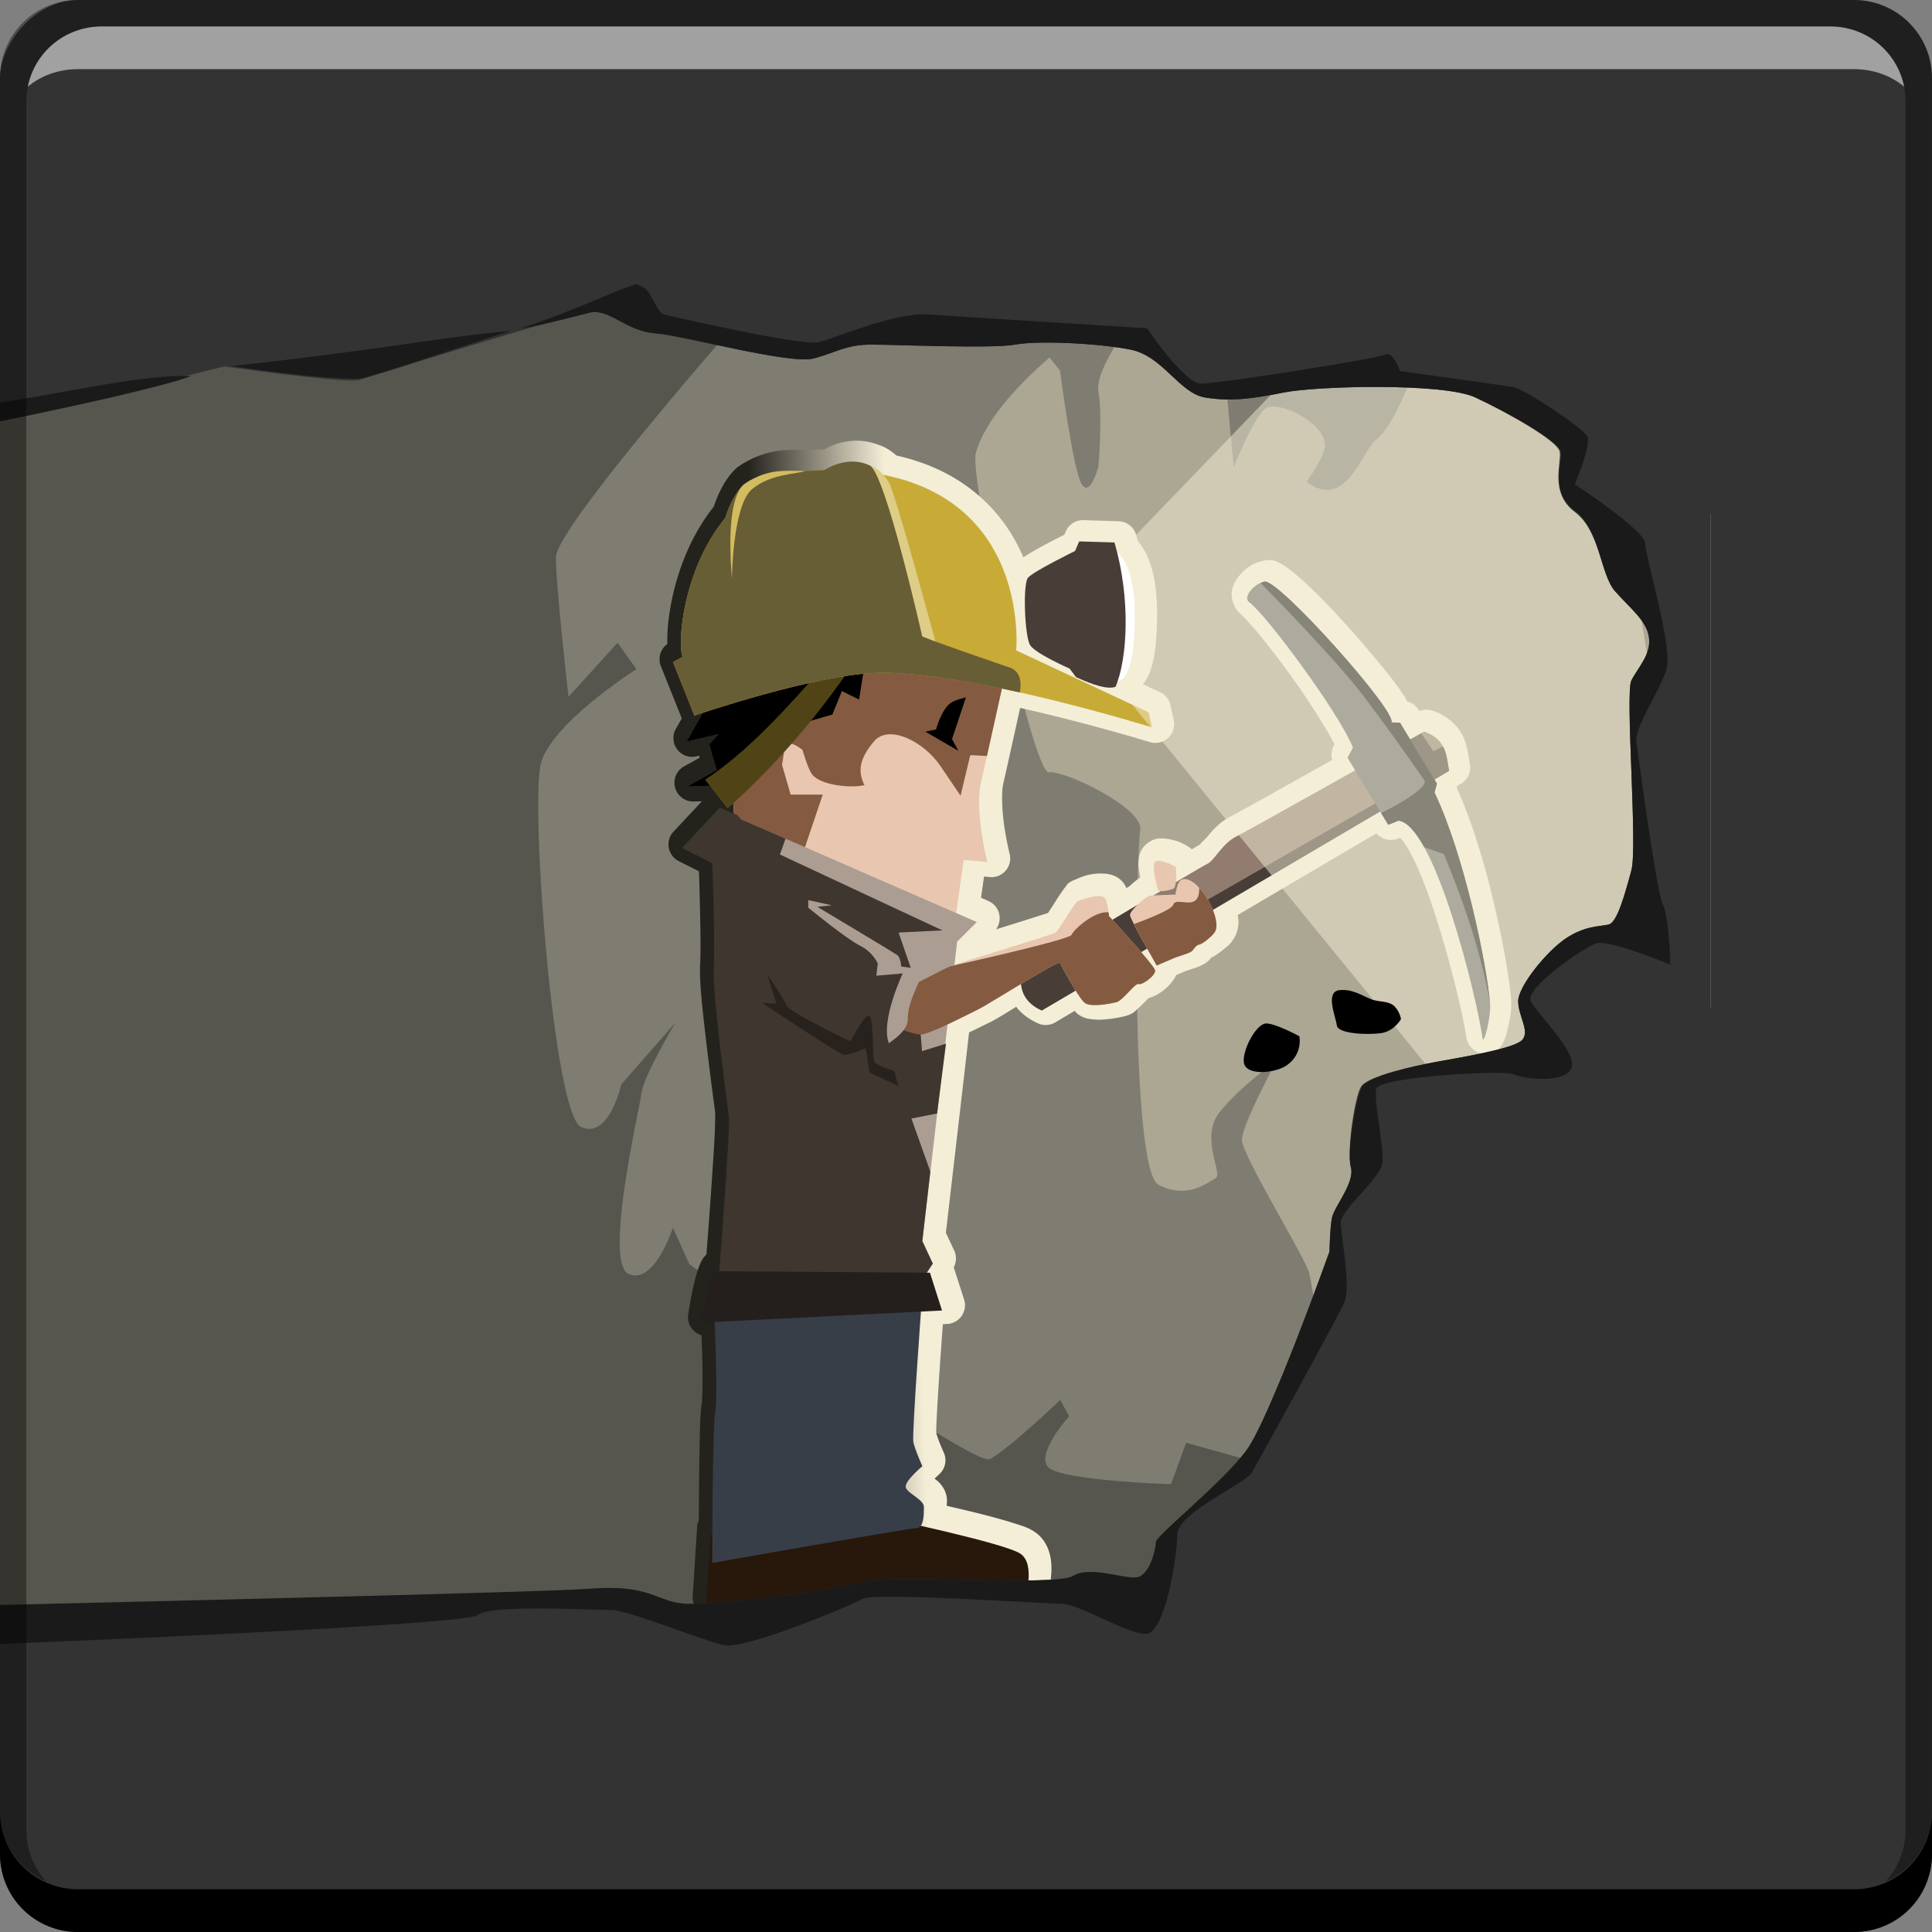 <?xml version="1.0" encoding="UTF-8" standalone="no"?>
<!-- Created with Inkscape (http://www.inkscape.org/) -->

<svg
   xmlns:dc="http://purl.org/dc/elements/1.1/"
   xmlns:cc="http://creativecommons.org/ns#"
   xmlns:rdf="http://www.w3.org/1999/02/22-rdf-syntax-ns#"
   xmlns:svg="http://www.w3.org/2000/svg"
   xmlns="http://www.w3.org/2000/svg"
   xmlns:xlink="http://www.w3.org/1999/xlink"
   xmlns:sodipodi="http://sodipodi.sourceforge.net/DTD/sodipodi-0.dtd"
   xmlns:inkscape="http://www.inkscape.org/namespaces/inkscape"
   width="48"
   height="48"
   id="svg1584"
   version="1.1"
   inkscape:version="0.48+devel r12137"
   sodipodi:docname="gnomine.svg">
  <rect width="100%" height="100%" fill="#808080" stroke="none"/>
  <defs
     id="defs1586">
    <linearGradient
       inkscape:collect="always"
       xlink:href="#linearGradient4139"
       id="linearGradient4145"
       x1="312.144"
       y1="260.833"
       x2="347.53"
       y2="262.286"
       gradientUnits="userSpaceOnUse" />
    <linearGradient
       inkscape:collect="always"
       id="linearGradient4139">
      <stop
         style="stop-color:#f4eed7;stop-opacity:1"
         offset="0"
         id="stop4141" />
      <stop
         style="stop-color:#24221c;stop-opacity:1"
         offset="1"
         id="stop4143" />
    </linearGradient>
  </defs>
  <sodipodi:namedview
     id="base"
     pagecolor="#ffffff"
     bordercolor="#666666"
     borderopacity="1.0"
     inkscape:pageopacity="0.0"
     inkscape:pageshadow="2"
     inkscape:zoom="5.6"
     inkscape:cx="9.8592135"
     inkscape:cy="30.459129"
     inkscape:document-units="px"
     inkscape:current-layer="layer1"
     showgrid="false"
     fit-margin-top="0"
     fit-margin-left="0"
     fit-margin-right="0"
     fit-margin-bottom="0"
     inkscape:window-width="1366"
     inkscape:window-height="714"
     inkscape:window-x="0"
     inkscape:window-y="30"
     inkscape:window-maximized="1" />
  <g
     inkscape:label="Capa 1"
     inkscape:groupmode="layer"
     id="layer1"
     transform="translate(-473.143,-456.934)">
    <rect
       style="fill:#333333;fill-opacity:1;stroke:none"
       id="rect2991-1"
       width="48"
       height="48"
       x="473.143"
       y="-504.934"
       ry="1.945"
       transform="scale(1,-1)" />
    <g
       id="g854">
      <path
         inkscape:connector-curvature="0"
         id="rect3076"
         d="m 487.147,463.542 7.612,35.048 7.612,-0.385 9.804,-13.682 3.469,-2.553 0,-12.261 c -2.361,-2.288 -4.569,-4.468 -6.166,-6.022 L 487.147,463.542 Z"
         style="fill:#aca793;fill-opacity:1;stroke:none;display:inline" />
      <path
         sodipodi:nodetypes="ccccscsccsssssscsscccccccscsscc"
         inkscape:connector-curvature="0"
         id="path4116"
         d="m 480.36,463.702 20.381,0.946 c 0,0 -0.05,0.035 -0.136,0.093 l 0.783,0.015 c 0,0 -1.061,1.328 -0.954,1.912 0.106,0.584 0,1.858 0,1.858 0,0 -0.212,0.796 -0.425,0.424 -0.212,-0.372 -0.533,-2.815 -0.533,-2.815 l -0.259,-0.319 c -0.784,0.683 -1.619,1.573 -1.834,2.394 -0.15,0.574 1.414,7.963 1.819,7.91 0.404,-0.052 2.371,0.905 2.27,1.436 -0.101,0.531 -0.253,8.441 0.455,8.813 0.707,0.372 1.213,-0.053 1.415,-0.16 0.202,-0.106 -0.403,-1.007 0.102,-1.644 0.505,-0.637 1.415,-1.277 1.415,-1.277 0,0 -0.861,1.594 -0.861,1.966 0,0.372 1.567,2.922 1.668,3.294 0.069,0.253 0.359,2.108 0.575,3.517 l -3.201,4.288 -0.488,1.861 L 484.942,497.539 z m 23.133,1.608 5.034,0.075 c 0,0 -0.601,2.027 -1.201,2.478 -0.336,0.252 -0.739,1.792 -1.725,1.036 0.209,-0.282 0.393,-0.586 0.449,-0.81 0.15,-0.601 -1.202,-1.279 -1.502,-0.979 C 504.246,467.411 503.794,468.538 503.794,468.538 Z"
         style="fill:#7f7d72;fill-opacity:1;stroke:none;display:inline" />
      <path
         id="path4121"
         transform="translate(473.143,456.934)"
         d="M 17.781 6.531 C 14.496 6.56 5.362 9.358 0 10.375 L 0 41.438 L 29.906 41.062 L 31.812 36.5 L 29.469 35.844 L 29.094 36.875 C 29.094 36.875 26.434 36.788 26.062 36.469 C 25.691 36.15 26.562 35.188 26.562 35.188 L 26.344 34.781 C 26.344 34.781 25.019 36.038 24.594 36.25 C 24.169 36.462 17.125 31.406 17.125 31.406 L 16.719 30.5 C 16.719 30.5 16.262 31.922 15.625 31.656 C 14.988 31.391 15.884 27.581 15.938 27.156 C 15.99 26.731 16.781 25.406 16.781 25.406 L 15.438 26.938 C 15.438 26.938 15.128 28.319 14.438 28 C 13.747 27.681 13.172 19.978 13.438 18.969 C 13.703 17.96 15.812 16.625 15.812 16.625 L 15.344 15.969 L 14.125 17.312 C 14.125 17.312 13.812 14.587 13.812 13.844 C 13.812 13.1 18.531 7.75 18.531 7.75 L 17.781 6.531 z "
         style="fill:#57564e;fill-opacity:1;stroke:none;display:inline" />
      <path
         transform="matrix(-0.096,0,0,0.096,525.5,453.588)"
         d="m 323.781,148.906 c -1.769,-0.016 -3.717,0.301 -5.688,1.062 -1.636,0.473 -3.234,1.47 -4.719,2.781 -18.517,4.128 -28.329,15.613 -32.844,26.375 -0.696,-0.522 -1.361,-0.897 -2.156,-1.375 -1.333,-0.801 -2.869,-1.626 -4.344,-2.406 -2.123,-1.123 -3.13,-1.619 -4.094,-2.094 l -0.375,-0.875 a 4.854,4.854 0 0 0 -4.594,-2.906 L 255.875,169.75 a 4.854,4.854 0 0 0 -4.5,3.469 c -0.145,0.496 -0.306,1.112 -0.469,1.688 -2.833,3.285 -4.969,8.867 -4.969,18.719 0,7 0.571,11.505 1.75,14.875 0.447,1.278 1.138,2.426 1.906,3.438 L 245.156,214 a 4.854,4.854 0 0 0 -2.688,3.375 l -0.844,3.875 a 4.854,4.854 0 0 0 6.188,5.656 c 0,0 15.805,-4.868 33.562,-8.844 1.646,7.458 3.501,15.839 4.375,19.625 0.52,2.253 0.302,7.14 -0.281,11.094 -0.584,3.953 -1.375,7.031 -1.375,7.031 a 4.854,4.854 0 0 0 5.156,6.031 l 1.469,-0.156 0.781,5.5 -1.906,0.844 A 4.854,4.854 0 0 0 287.625,275.375 c -1.28,-0.397 -1.894,-0.598 -3.188,-1 -2.923,-0.909 -5.727,-1.79 -7.844,-2.469 -1.008,-0.323 -1.83,-0.575 -2.438,-0.781 -0.029,-0.043 -0.032,-0.048 -0.062,-0.094 -0.441,-0.652 -1.043,-1.592 -1.656,-2.562 -0.614,-0.97 -1.257,-1.959 -1.875,-2.844 -0.309,-0.442 -0.589,-0.869 -0.969,-1.312 -0.38,-0.444 -0.374,-0.981 -2.375,-1.781 -1.372,-0.549 -3.771,-1.888 -7.906,-1.562 -1.394,0.11 -3.941,0.695 -5.25,3.312 -0.076,0.151 -0.09,0.26 -0.156,0.406 -0.265,-0.156 -0.541,-0.308 -0.812,-0.469 -0.624,-0.584 -1.25,-1.153 -1.938,-1.656 -0.3,-0.219 -0.588,-0.429 -0.875,-0.656 0.072,-0.359 0.156,-0.642 0.219,-1.031 0.169,-1.048 0.356,-2.117 0.188,-3.594 -0.085,-0.738 -0.221,-1.632 -0.906,-2.75 -0.686,-1.118 -2.295,-2.377 -3.906,-2.625 -0.896,-0.138 -1.537,-0.064 -1.906,-0.031 -3.864,0.338 -6.188,2.156 -6.188,2.156 a 4.854,4.854 0 0 0 -0.844,0.625 c -0.65,-0.378 -1.197,-0.726 -1.625,-0.969 -0.46,-0.26 -0.506,-0.326 -1.25,-0.656 1.596,0.709 0.013,-0.259 -1.281,-1.812 -1.294,-1.554 -3.063,-3.657 -5.938,-5.094 -0.565,-0.283 -5.21,-2.829 -10.938,-6.031 -4.484,-2.507 -9.982,-5.602 -15.312,-8.594 a 4.854,4.854 0 0 0 -0.375,-3.656 L 200.031,227.5 c 1.965,-3.955 6.592,-11.292 11.594,-18.188 2.804,-3.866 5.638,-7.537 7.969,-10.375 2.331,-2.838 4.688,-5.114 4.438,-4.938 1.819,-1.282 2.796,-4.054 2.562,-5.875 -0.233,-1.821 -0.957,-3.014 -1.75,-4.031 -1.586,-2.035 -3.585,-3.57 -6.594,-4.156 -2.187,-0.426 -3.219,0.214 -4.094,0.656 -0.89,0.45 -1.554,0.921 -2.25,1.438 -6.179,4.59 -16.282,15.673 -23.688,24.719 -0.275,0.336 -0.702,0.801 -1.188,1.406 -2.066,2.577 -3.793,4.9 -5.062,6.875 -0.3,0.466 -0.499,0.902 -0.75,1.344 a 4.854,4.854 0 0 0 -2.969,2.188 l -0.219,0.344 a 4.854,4.854 0 0 0 -3.438,-0.125 c -3.497,1.198 -6.195,3.562 -7.562,6.125 -0.109,0.204 -0.187,0.341 -0.219,0.406 -0.114,0.233 -0.164,0.406 -0.219,0.531 a 4.854,4.854 0 0 0 -0.031,0 c 0.214,-0.495 0.167,-0.411 -0.094,0.219 -0.178,0.431 -0.307,0.817 -0.406,1.125 a 4.854,4.854 0 0 0 0,0.031 c -0.193,0.603 -0.18,0.64 -0.031,0.156 -0.16,0.516 -0.254,0.914 -0.312,1.156 -0.381,1.608 -0.551,3.014 -0.75,4.125 a 4.854,4.854 0 0 0 2.312,5.031 l 0.969,0.562 0.125,0.5 c -1.757,3.923 -3.4,8.213 -4.875,12.781 -0.015,0.045 -0.018,0.05 -0.031,0.094 -0.825,2.559 -1.635,5.189 -2.375,7.844 -0.009,0.032 -0.022,0.062 -0.031,0.094 a 4.854,4.854 0 0 0 0,0.031 c -0.748,2.688 -1.425,5.371 -2.062,8 a 4.854,4.854 0 0 0 0,0.094 l -0.031,0.125 c -0.62,2.564 -1.207,5.102 -1.719,7.531 a 4.854,4.854 0 0 0 0,0.062 c -0.012,0.059 -0.019,0.098 -0.031,0.156 -1.024,4.885 -1.836,9.401 -2.344,13.062 -0.255,1.837 -0.453,3.451 -0.562,4.906 -0.212,2.822 0.343,5.355 0.906,7.688 0.282,1.166 0.494,2.057 1.062,3.25 0.142,0.298 0.289,0.639 0.688,1.156 0.398,0.517 1.046,1.688 3.5,1.938 1.227,0.125 2.668,-0.352 3.5,-1 0.832,-0.648 1.21,-1.294 1.438,-1.75 0.454,-0.912 0.474,-1.344 0.531,-1.75 1.078,-7.609 8.106,-36.067 14.5,-47.594 0.65,-1.171 1.252,-2.13 1.812,-2.875 0.039,-0.052 0.053,-0.082 0.062,-0.094 0.336,-0.439 0.544,-0.624 0.75,-0.844 l 0.562,0.219 a 4.854,4.854 0 0 0 5.688,-1.562 4.854,4.854 0 0 0 0.281,-0.406 l -0.281,0.406 -0.125,0.219 35.875,21.125 c -0.089,0.616 -0.2,1.211 -0.188,1.875 a 4.854,4.854 0 0 0 0,0.031 c -0.006,-0.232 -0.01,-0.198 0,0.125 a 4.854,4.854 0 0 0 0,0.031 c 0.037,0.969 0.242,1.854 0.5,2.562 0.03,0.089 0.147,0.506 0.5,1.125 1.121,1.965 1.961,2.41 3.062,3.312 0.551,0.451 1.107,0.882 1.75,1.281 0.365,0.227 0.734,0.468 1.25,0.688 0.313,0.473 0.855,1.162 2.344,1.906 1.201,0.601 1.925,0.784 2.844,1.094 0.753,0.254 1.188,0.399 1.406,0.469 l 2.5,1.062 c 0.324,0.814 0.789,1.403 1.156,1.875 0.707,0.908 1.434,1.55 2.188,2.125 0.753,0.575 1.496,1.054 2.406,1.469 0.37,0.169 0.822,0.335 1.344,0.469 0.234,0.232 0.391,0.379 0.719,0.719 0.563,0.584 1.222,1.238 1.969,1.906 0.747,0.668 1.266,1.512 3.469,2.062 1.035,0.259 2.811,0.626 4.844,0.812 1.016,0.093 2.078,0.137 3.25,0.031 1.172,-0.106 2.522,-0.22 4.188,-1.469 0.417,-0.313 0.439,-0.497 0.688,-0.75 l 5.062,3 a 4.854,4.854 0 0 0 4.469,0.219 c 2.031,-0.923 3.888,-2.19 5.312,-3.875 0.109,-0.129 0.179,-0.274 0.281,-0.406 2.295,1.402 5.077,3.148 6.406,3.812 0.947,0.473 3.509,1.722 5.812,2.844 l 1.156,10.062 1.188,10.281 3.656,31.5 -2.156,4.594 a 4.854,4.854 0 0 0 0.125,4.344 l -2.688,8.344 a 4.854,4.854 0 0 0 4.375,6.312 l 1.125,0.062 c 0.302,4.158 0.665,9.05 1.031,14.656 0.236,3.622 0.436,7.052 0.562,9.656 0.063,1.302 0.109,2.389 0.125,3.156 0.007,0.328 -0.04,0.668 -0.062,0.906 -0.112,0.372 -0.495,1.544 -0.938,2.625 -0.496,1.211 -0.938,2.188 -0.938,2.188 a 4.854,4.854 0 0 0 1.281,5.75 c 0,0 0.641,0.614 1.094,1.031 -0.418,0.334 -0.804,0.575 -1.281,1.094 -0.829,0.9 -1.938,2.416 -1.938,4.688 0,0.299 0.054,0.848 0.062,1.25 -3.751,0.876 -7.607,1.764 -11.188,2.719 -2.52,0.672 -4.85,1.331 -6.781,1.969 -1.931,0.637 -3.225,0.967 -4.969,2.188 -2.169,1.519 -3.273,3.777 -3.75,5.719 -0.477,1.942 -0.469,3.74 -0.344,5.312 0.251,3.144 1.094,5.688 1.094,5.688 a 4.854,4.854 0 0 0 4.531,3.375 l 82.219,1.562 a 4.854,4.854 0 0 0 4.938,-5.156 L 364.969,430 a 4.854,4.854 0 0 0 -0.438,-1.688 c -0.026,-4.956 -0.055,-10.933 -0.156,-16.5 -0.113,-6.22 -0.128,-10.891 -0.625,-13.875 -0.079,-0.473 -0.226,-4.82 -0.156,-9.219 0.045,-2.826 0.154,-5.539 0.25,-8.312 a 4.854,4.854 0 0 0 3.438,-5.375 c 0,0 -0.499,-3.435 -1.281,-6.969 -0.391,-1.767 -0.835,-3.521 -1.438,-5.156 -0.301,-0.818 -0.613,-1.617 -1.219,-2.531 -0.157,-0.237 -0.525,-0.562 -0.781,-0.875 -0.357,-4.642 -0.899,-11.718 -1.406,-19.188 -0.288,-4.246 -0.556,-8.33 -0.719,-11.5 -0.163,-3.17 -0.116,-6.178 -0.188,-5.531 0.155,-1.397 1.267,-9.54 2.25,-17.875 0.983,-8.335 1.962,-16.462 1.688,-21.125 -0.29,-4.929 0.173,-19.751 0.312,-23.938 l 5.219,-2.625 a 4.854,4.854 0 0 0 1.344,-7.656 l -7.344,-7.844 2.156,0.062 a 4.854,4.854 0 0 0 2.469,-9.094 l -4.062,-2.25 0.156,-0.5 0.688,0.156 a 4.854,4.854 0 0 0 5.344,-7.125 l -1.531,-2.688 5.406,-13.5 a 4.854,4.854 0 0 0 -1.656,-5.75 c 10e-5,-0.851 0.014,-1.677 -0.031,-2.719 -0.122,-2.803 -0.568,-6.187 -1.406,-9.906 -1.626,-7.209 -4.809,-15.672 -10.594,-22.938 -1.097,-3.246 -2.545,-6.312 -4.781,-8.875 -0.774,-0.886 -0.969,-0.967 -0.5,-0.5 0.732,0.729 0.83,1.126 0.812,1.094 -0.017,-0.032 -0.173,-0.491 -0.969,-1.25 -0.156,-0.156 -0.351,-0.379 -0.656,-0.625 l -0.062,-0.031 c -0.176,-0.137 -0.176,-0.153 -0.188,-0.156 -0.059,-0.039 -0.056,-0.049 -0.125,-0.094 A 4.854,4.854 0 0 0 354.125,155.5 l -0.031,-0.031 c -0.07,-0.051 -0.09,-0.048 -0.156,-0.094 -0.576,-0.398 -1.07,-0.696 -1.344,-0.844 -0.009,-0.005 -0.022,0.005 -0.031,0 0.392,0.213 -0.202,-0.101 -0.062,-0.031 -6.851,-4.024 -13.154,-3.128 -16.625,-3.188 -0.164,-0.003 -0.154,-0.001 -0.125,0 -0.543,-0.012 -1.08,-0.027 -1.594,-0.031 -0.529,-0.051 -1.054,-0.097 -1.438,-0.125 a 4.854,4.854 0 0 0 -0.094,0 c -0.409,-0.022 -0.273,-0.007 -0.219,0 l -0.094,0 c -0.097,-0.006 -0.186,-0.026 -0.281,-0.031 C 330.209,150.117 327.531,148.939 323.781,148.906 z m 30.531,6.719 c 0.119,0.079 0.167,0.133 0.25,0.188 C 355.021,156.118 354.972,156.069 354.312,155.625 z m -70.156,136.438 c -0.117,0.404 -0.262,0.853 -0.281,0.906 0.004,-0.01 -0.004,-0.021 0,-0.031 C 283.937,292.771 284.045,292.44 284.156,292.062 z m -32.188,0.75 c -0.691,0.346 -1.252,0.459 -1.781,0.5 C 250.708,293.259 251.242,293.176 251.969,292.812 z m 53.062,126.281 c 0.067,0.086 0.222,0.269 0.25,0.312 C 305.334,419.488 305.151,419.436 305.031,419.094 Z"
         id="path4083"
         style="fill:url(#linearGradient4145);fill-opacity:1;stroke:none;display:inline"
         inkscape:original="M 323.75 153.75 C 322.42623 153.7383 320.99791 153.95835 319.5625 154.5625 C 318.32752 154.89027 316.97176 155.66306 315.65625 157.15625 C 277.77174 164.65186 281.375 202.4375 281.375 202.4375 L 247.21875 218.40625 L 246.375 222.28125 C 246.375 222.28125 262.39114 217.31399 280.4375 213.28125 C 281.97117 212.93853 283.50823 212.60691 285.0625 212.28125 C 286.98777 221.00402 289.40109 231.96724 290.46875 236.59375 C 292.1223 243.75916 288.8125 257 288.8125 257 L 294.875 256.4375 L 296.84375 270.15625 L 291.53125 272.46875 L 296.59375 277.53125 L 297.28125 283.5 C 292.97182 282.04614 272.16144 275.76561 271.25 275.21875 C 270.27563 274.63413 266.38062 267.421 265.40625 267.03125 C 264.67547 266.73895 261.54184 265.66635 259.6875 265.8125 C 259.06939 265.8612 258.60112 266.04775 258.40625 266.4375 C 257.62676 267.99649 257.4375 270.90625 257.4375 270.90625 C 257.4375 270.90625 256.8373 271.54189 256.53125 271.875 C 254.25932 270.52038 252.38928 269.4348 250.1875 268.125 C 248.95999 266.91576 247.46096 265.76303 246.78125 265.6875 C 246.62957 265.6707 246.28538 265.67295 246.03125 265.65625 C 245.39832 265.28055 244.7001 264.85945 244.09375 264.5 C 244.51833 264.4609 244.83194 264.33268 244.875 264.03125 C 245.01279 263.06667 246.91635 256.99434 245.125 256.71875 C 244.90108 256.68435 244.66435 256.69615 244.40625 256.71875 C 242.59956 256.877 240.1875 258.25 240.1875 258.25 C 240.1875 258.25 240.02559 260.51607 240.21875 262.1875 C 235.70466 259.5209 232.52846 257.66195 232.09375 257.46875 C 230.33989 256.68926 228.19522 252.22261 224.6875 250.46875 C 222.5394 249.3947 207.37867 240.8702 193.96875 233.34375 L 195.9375 230.125 L 194.53125 227.5 C 198.15979 218.432 217.09661 192.9592 221.25 190.03125 C 223.06601 188.75104 220.09746 185.23044 217.3125 184.6875 C 217.0883 184.6438 216.76462 184.7245 216.34375 184.9375 C 215.92294 185.15043 215.40105 185.50034 214.8125 185.9375 C 209.78103 189.67491 199.18985 200.9924 191.96875 209.8125 C 191.59127 210.27371 191.16998 210.74156 190.8125 211.1875 C 186.80649 216.18299 184.15585 220.12764 184.625 221 L 182.40625 221.0625 L 179.78125 225.40625 C 179.03517 224.99058 176.99743 223.86381 176.90625 223.8125 C 176.88215 223.7989 176.15625 223.375 176.15625 223.375 C 173.57325 224.25972 172.1558 225.6069 171.3125 227.1875 C 171.2678 227.2712 171.2289 227.35253 171.1875 227.4375 C 171.132 227.55089 171.08154 227.66577 171.03125 227.78125 C 171.01255 227.82455 170.98675 227.86275 170.96875 227.90625 C 170.86137 228.16375 170.77331 228.42138 170.6875 228.6875 C 170.6744 228.7284 170.66885 228.7714 170.65625 228.8125 C 170.57055 229.08876 170.50583 229.37306 170.4375 229.65625 C 170.14019 230.91215 169.98048 232.21321 169.75 233.5 L 173.53125 235.71875 L 172.875 236.78125 L 173.5 239.0625 C 171.56125 243.14509 169.74129 247.95601 168.09375 253.0625 C 168.09075 253.0715 168.09675 253.08435 168.09375 253.09375 C 167.27331 255.63813 166.48011 258.25102 165.75 260.875 C 165.747 260.885 165.753 260.89665 165.75 260.90625 C 165.02025 263.5303 164.34614 266.16255 163.71875 268.75 C 163.71675 268.76 163.72075 268.77155 163.71875 268.78125 C 163.09187 271.36794 162.51253 273.90981 162 276.34375 C 161.998 276.35375 162.002 276.3653 162 276.375 C 160.97417 281.24961 160.18192 285.71927 159.6875 289.28125 C 159.4396 291.06616 159.25242 292.62641 159.15625 293.90625 C 158.92623 296.96733 160.82304 304.50616 161.125 302.375 C 162.34406 293.77106 168.98902 266.10239 176.1875 253.125 C 176.91689 251.81006 177.63907 250.66586 178.375 249.6875 C 178.408 249.6435 178.43585 249.6057 178.46875 249.5625 C 179.02541 248.83446 179.57004 248.18558 180.125 247.6875 C 180.1655 247.6511 180.2095 247.62875 180.25 247.59375 C 180.35459 247.50295 180.45808 247.42566 180.5625 247.34375 C 180.75374 247.19421 180.9657 247.05621 181.15625 246.9375 C 181.55811 246.6863 181.94626 246.48034 182.34375 246.375 C 182.4889 246.3365 182.63683 246.3305 182.78125 246.3125 L 185.4375 247.375 L 187.53125 243.9375 L 230.65625 269.3125 C 230.60935 269.42813 230.57515 269.54115 230.53125 269.65625 C 230.52725 269.66625 230.53525 269.6778 230.53125 269.6875 C 230.27036 270.37484 230.04291 271.04852 229.90625 271.6875 C 229.77508 272.30322 229.70859 272.91264 229.71875 273.4375 C 229.71952 273.4688 229.71775 273.50035 229.71875 273.53125 C 229.73445 273.93923 229.81928 274.30008 229.9375 274.625 C 229.986 274.76066 230.0261 274.88141 230.09375 275 C 230.64423 275.96498 233.25418 278.17471 234.21875 278.3125 C 235.18332 278.4503 235.61072 279.83661 236.4375 280.25 C 237.26428 280.66339 240.3125 281.625 240.3125 281.625 L 245.125 283.6875 C 245.125 283.6875 246.30526 281.66184 247.625 279.3125 L 249.125 280.1875 C 247.16082 282.4821 245.60122 284.44771 245.53125 284.9375 C 245.33638 286.30161 249.03301 288.8585 249.8125 288.46875 C 250.592 288.079 253.90976 292.73525 255.46875 293.125 C 257.02774 293.51475 262.09726 294.51299 263.65625 293.34375 C 264.19461 292.93998 265.08359 291.64095 266.03125 290.125 L 274.78125 295.28125 C 276.30079 294.59081 277.49197 293.73156 278.375 292.6875 C 278.67472 292.33292 278.93222 291.95906 279.15625 291.5625 C 279.26255 291.37633 279.3793 291.19553 279.46875 291 C 279.47275 290.992 279.46475 290.97725 279.46875 290.96875 C 279.82258 290.1874 280.01198 289.33874 280.09375 288.40625 C 284.76774 291.21915 289.61915 294.21583 290.9375 294.875 C 292.33654 295.57452 295.79773 297.33729 299.09375 298.875 L 300.5625 311.5625 L 301.75 321.84375 L 305.5625 354.71875 L 302.84375 360.5625 L 304.375 362.90625 C 304.3555 362.90639 303.625 362.90625 303.625 362.90625 L 300.5 372.65625 L 305.90625 372.9375 C 306.44805 380.32449 308.24383 404.87456 307.90625 406.5625 C 307.5165 408.51123 305.5625 412.78125 305.5625 412.78125 C 305.5625 412.78125 310.2335 416.69101 309.84375 418.25 C 309.454 419.80899 305.15625 421.36376 305.15625 423.3125 C 305.15625 424.77405 305.17785 427.10961 306 428.1875 C 296.37296 430.36836 282.70127 433.66849 280.21875 435.40625 C 276.32129 438.13448 279.0625 446.6875 279.0625 446.6875 L 361.28125 448.25 L 360.125 430.3125 L 359.71875 430.28125 C 359.67185 419.96445 359.52122 402.06484 358.96875 398.75 C 358.41778 395.44418 358.82984 382.8424 359.125 375.59375 L 362.46875 375.75 C 362.46875 375.75 360.51124 362.5 358.5625 362.5 C 358.5392 362.5 357.94392 362.49989 357.90625 362.5 C 357.26095 354.18213 355.10253 325.76472 355.4375 322.75 C 355.82725 319.24228 359.73349 291.1882 359.34375 284.5625 C 358.954 277.93681 359.75 257.28125 359.75 257.28125 L 367.53125 253.375 L 357.78125 242.96875 L 354.125 244.53125 L 354.3125 241.875 C 354.80153 242.32416 355.2826 242.76959 355.78125 243.21875 L 360.40625 237.28125 L 366 237.4375 L 358.53125 233.3125 L 360.46875 226.6875 L 358 223.9375 L 366.25 225.875 L 362.09375 218.53125 C 362.77725 218.75933 364.34375 219.25 364.34375 219.25 L 369.84375 205.46875 L 367.375 204.09375 C 368.79916 200.88938 367.3428 181.53917 356.40625 168.34375 C 355.42608 165.17742 354.06995 162.40266 352.21875 160.28125 C 352.14045 160.19155 352.02382 160.11712 351.9375 160.03125 C 351.9123 160.00615 351.9009 159.9622 351.875 159.9375 C 351.74907 159.81084 351.6334 159.69881 351.5 159.59375 C 351.4319 159.53875 351.35274 159.49078 351.28125 159.4375 C 351.26905 159.4295 351.2621 159.41445 351.25 159.40625 C 350.94667 159.18303 350.60781 159.00673 350.25 158.8125 C 350.2052 158.7882 350.1706 158.74255 350.125 158.71875 C 344.54351 155.40627 339.96495 156.22842 335.78125 156.15625 C 335.72205 156.15525 335.68315 156.15725 335.625 156.15625 C 334.98481 156.14165 334.39918 156.1258 333.90625 156.125 C 333.40565 156.0679 332.88944 156.0377 332.375 156 C 332.2823 155.995 332.18694 156.004 332.09375 156 C 331.66071 155.9714 331.2242 155.9526 330.78125 155.9375 C 329.57555 155.18005 326.96186 153.77842 323.75 153.75 z M 265.125 174.3125 L 256.03125 174.59375 C 255.78387 175.43757 255.52567 176.27463 255.3125 177.125 C 253.3174 178.83248 250.78125 183.0859 250.78125 193.625 C 250.78125 207.01751 253.29237 210.05907 255.21875 210.4375 C 255.38488 210.92247 255.56748 211.38179 255.75 211.8125 C 257.5847 212.54999 261.16575 211.51205 265.9375 209.3125 L 267.59375 207.125 C 267.59375 207.125 276.43454 203.26724 277.8125 201.0625 C 279.19046 198.85776 279.72172 185.34106 278.34375 183.6875 C 276.96579 182.03395 266.21875 176.8125 266.21875 176.8125 L 265.125 174.3125 z "
         inkscape:radius="4.8536911"
         sodipodi:type="inkscape:offset" />
      <path
         inkscape:connector-curvature="0"
         id="path3024"
         d="m 495.082,494.637 c 0,0 3.042,0.638 3.417,0.901 0.375,0.263 0.113,1.089 0.113,1.089 l -7.924,0.15 L 490.801,495.051 Z"
         style="fill:#28170b;fill-opacity:1;stroke:none;display:inline" />
      <path
         inkscape:connector-curvature="0"
         id="path3022"
         d="m 496.059,489.042 c 0,0 -0.263,3.53 -0.225,3.718 0.038,0.188 0.225,0.601 0.225,0.601 0,0 -0.451,0.376 -0.413,0.526 0.038,0.15 0.451,0.3 0.451,0.488 0,0.188 0,0.526 -0.188,0.526 -0.188,0 -5.07,0.864 -5.07,0.864 0,0 0,-3.305 0.075,-3.755 C 490.989,491.558 490.877,489.267 490.877,489.267 Z"
         style="fill:#373e48;fill-opacity:1;stroke:none;display:inline" />
      <path
         inkscape:connector-curvature="0"
         id="path3016"
         d="m 498.256,473.04 c 0,0 -0.584,2.655 -0.744,3.346 -0.159,0.69 0.159,1.965 0.159,1.965 l -0.584,-0.052 -0.319,2.23 -5.205,-0.85 L 491.087,473.146 Z"
         style="fill:#e9c6af;fill-opacity:1;stroke:none;display:inline" />
      <path
         sodipodi:nodetypes="ccccsscscccccccc"
         inkscape:connector-curvature="0"
         id="path3067"
         d="m 498.257,473.039 c 0,0 -0.365,1.658 -0.593,2.677 l -0.415,-0.021 -0.241,1.009 -0.503,-0.743 c -0.405,-0.598 -1.276,-1.046 -1.647,-0.609 -0.398,0.469 -0.391,0.776 -0.238,1.088 -0.319,0.08 -1.084,0.012 -1.301,-0.266 -0.098,-0.126 -0.24,-0.612 -0.24,-0.612 -0.498,-0.365 -0.426,-0.027 -0.507,0.373 l 0.214,0.741 0.798,0 -0.584,1.728 -1.545,-0.217 L 491.088,473.147 Z"
         style="fill:#845b40;fill-opacity:1;stroke:none;display:inline" />
      <path
         sodipodi:nodetypes="cccccc"
         inkscape:connector-curvature="0"
         id="path3018"
         d="m 491.553,477.288 5.858,2.554 -0.488,0.488 -0.864,7.435 L 491.972,488.775 Z"
         style="fill:#ac9d93;fill-opacity:1;stroke:none;display:inline" />
      <path
         sodipodi:nodetypes="cccccccccccccccccssccc"
         inkscape:connector-curvature="0"
         id="path4027"
         d="m 491.027,476.998 0.443,0.19 0.081,0.1 1.108,0.482 -0.139,0.394 4.035,1.885 -1.087,0.054 0.449,1.302 0.134,1.644 0.595,-0.185 -0.221,1.734 -0.638,0.126 0.47,1.319 -0.199,1.722 0.262,0.563 -0.223,0.337 -5.11,0.19 c 0,0 0.302,-3.832 0.265,-4.17 -0.038,-0.338 -0.414,-3.041 -0.376,-3.679 0.038,-0.638 -0.039,-2.629 -0.039,-2.629 L 490.088,478.001 Z"
         style="fill:#3f3630;fill-opacity:1;stroke:none;display:inline" />
      <path
         inkscape:connector-curvature="0"
         id="path3020"
         d="m 496.247,488.554 0.3,0.939 -5.971,0.3 c 0,0 0.188,-1.277 0.376,-1.277 C 491.139,488.516 496.247,488.554 496.247,488.554 Z"
         style="fill:#241f1c;fill-opacity:1;stroke:none;display:inline" />
      <path
         sodipodi:nodetypes="csscccc"
         inkscape:connector-curvature="0"
         id="path3036"
         d="m 508.526,475.11 c 0,0 -4.337,2.441 -4.675,2.61 -0.338,0.169 -0.544,0.601 -0.713,0.676 -0.169,0.075 -4.619,2.741 -4.619,2.741 -0.061,0.428 0.117,0.724 0.507,0.901 l 10.12,-5.952 C 509.078,475.706 509.076,475.298 508.526,475.11 Z"
         style="fill:#917c6f;fill-opacity:1;stroke:none;display:inline" />
      <path
         sodipodi:nodetypes="ccccccccccc"
         inkscape:connector-curvature="0"
         id="path3942"
         d="m 508.455,475.153 0.298,0.446 0.241,-0.12 c 0.099,0.184 0.113,0.4 0.151,0.608 l -10.12,5.953 c -0.39,-0.177 -0.566,-0.473 -0.506,-0.9 0,0 1.735,-1.04 3.086,-1.843 l 0.574,0.546 5.557,-3.192 -0.387,-0.88 C 507.778,475.529 508.42,475.173 508.455,475.153 Z"
         style="fill:#483e37;fill-opacity:1;stroke:none;display:inline" />
      <path
         sodipodi:nodetypes="ccscscsccsscsssscccsccscs"
         inkscape:connector-curvature="0"
         id="path3030"
         d="m 501.951,478.323 c 0.174,0.015 0.406,0.148 0.406,0.148 0,0 0.04,0.505 -0.066,0.545 -0.106,0.04 -0.372,0.105 -0.385,0.012 -0.013,-0.093 -0.197,-0.678 -0.024,-0.705 C 501.904,478.32 501.926,478.321 501.951,478.323 z m 0.638,0.452 c 0.38,0.019 0.921,0.994 0.741,1.31 -0.53,0.093 -0.99,0.335 -1.448,0.837 0,0 -0.665,-1.149 -0.665,-1.256 0,-0.106 0.386,-0.465 0.506,-0.479 0.119,-0.013 0.623,-0.027 0.623,-0.027 0,0 0.04,-0.305 0.132,-0.358 C 502.513,478.782 502.55,478.773 502.589,478.775 z m -2.111,0.425 c 0.06,0.006 0.105,0.023 0.123,0.061 0.075,0.15 0.094,0.431 0.094,0.431 0,0 1.128,1.22 1.147,1.352 -0.518,-0.046 -1.228,0.123 -1.746,0.81 -0.15,-0.113 -0.583,-0.922 -0.62,-0.997 -0.038,-0.075 -1.745,1.013 -2.008,1.144 l -0.696,-1.069 c 0.188,-0.075 2.499,-0.769 2.592,-0.825 0.094,-0.057 0.469,-0.751 0.563,-0.789 C 499.998,479.289 500.3,479.185 500.479,479.199 Z"
         style="fill:#e9c6af;fill-opacity:1;stroke:none;display:inline" />
      <path
         sodipodi:nodetypes="cccssccccsscc"
         inkscape:connector-curvature="0"
         id="path3057"
         d="m 507.926,474.889 0.917,1.513 -0.06,0.219 c 0.747,1.573 1.307,4.297 1.381,5.284 0.022,0.295 -0.16,1.023 -0.189,0.818 -0.153,-1.081 -1.196,-5.292 -2.086,-5.403 l -0.257,0.104 -1.011,-1.664 0.136,-0.253 c -0.35,-0.874 -2.174,-3.325 -2.574,-3.607 -0.175,-0.123 0.11,-0.464 0.378,-0.516 C 504.907,471.316 507.856,474.614 507.712,474.883 Z"
         style="fill:#666666;fill-opacity:1;stroke:none;display:inline" />
      <path
         inkscape:connector-curvature="0"
         id="path3876"
         d="m 494.592,473.651 -0.106,0.664 -0.425,-0.212 -0.239,0.584 -1.195,0.345 -1.407,1.407 -0.982,0.027 0.717,-0.398 -0.186,-0.637 0.239,-0.266 -0.797,0.186 0.584,-1.036 L 493.848,473.412 Z"
         style="fill:#000000;fill-opacity:1;stroke:none;display:inline" />
      <path
         sodipodi:nodetypes="ccccc"
         inkscape:connector-curvature="0"
         id="path3874"
         d="m 494.299,473.491 c -0.813,1.177 -1.773,2.354 -3.08,3.532 l -0.558,-0.717 C 491.726,475.604 492.656,474.566 493.583,473.518 Z"
         style="fill:#504416;fill-opacity:1;stroke:none;display:inline" />
      <path
         inkscape:connector-curvature="0"
         id="path3059"
         d="m 493.822,468.607 c 4.992,0.052 4.568,4.486 4.568,4.486 l 3.291,1.539 0.081,0.373 c 0,0 -4.47,-1.389 -6.772,-1.355 -1.571,0.024 -4.595,1.063 -4.595,1.063 l -0.53,-1.328 0.238,-0.132 c -0.137,-0.309 0.004,-2.173 1.057,-3.445 0.095,-0.305 0.225,-0.572 0.403,-0.777 0.319,-0.366 1.35,-0.4 1.764,-0.4 C 493.485,468.613 493.65,468.605 493.822,468.607 Z"
         style="fill:#c8ab37;fill-opacity:1;stroke:none;display:inline" />
      <path
         sodipodi:nodetypes="csccc"
         inkscape:connector-curvature="0"
         id="path4010"
         d="m 494.22,468.552 c 0,0 0.558,-0.372 1.009,0.372 0.161,0.265 1.182,4.049 1.182,4.049 l -0.425,-0.173 C 495.615,472.151 494.727,468.335 494.22,468.552 Z"
         style="fill:#decd87;fill-opacity:1;stroke:none;display:inline" />
      <path
         sodipodi:nodetypes="sscscsccccsccs"
         inkscape:connector-curvature="0"
         id="path3061"
         d="m 494.306,468.402 c 0.141,-0.002 0.293,0.023 0.446,0.097 0.387,0.185 1.301,4.236 1.301,4.236 -0.122,-7.5e-4 2.176,0.784 2.176,0.784 0.375,0.122 0.25,0.619 0.25,0.619 -1.222,-0.273 -2.54,-0.502 -3.49,-0.488 -1.571,0.024 -4.595,1.063 -4.595,1.063 l -0.53,-1.328 0.238,-0.133 c -0.137,-0.309 0.004,-2.173 1.057,-3.445 0.095,-0.305 0.225,-0.572 0.403,-0.777 0.319,-0.366 1.35,-0.4 1.764,-0.4 0.097,-0.011 0.196,-0.014 0.298,-0.018 C 493.741,468.54 493.995,468.405 494.306,468.402 Z"
         style="fill:#685e35;fill-opacity:1;stroke:none;display:inline" />
      <path
         sodipodi:nodetypes="cccccsc"
         inkscape:connector-curvature="0"
         id="path3065"
         d="m 497.141,474.261 -0.345,1.036 0.159,0.292 -0.823,-0.478 0.266,-0.053 c 0,0 0.135,-0.504 0.372,-0.664 C 496.886,474.315 497.141,474.261 497.141,474.261 Z"
         style="fill:#000000;fill-opacity:1;stroke:none;display:inline" />
      <path
         sodipodi:nodetypes="scccccccccccscs"
         inkscape:connector-curvature="0"
         id="path3947"
         d="m 504.562,471.383 c 0.346,-0.068 3.294,3.23 3.15,3.499 l 0.214,0.008 0.918,1.515 -0.06,0.22 c 0.747,1.573 1.308,4.298 1.382,5.284 0,0 -0.174,-1.427 -1.151,-3.755 l -0.49,-0.174 c -0.211,-0.381 -0.427,-0.63 -0.635,-0.656 l -0.256,0.102 -0.178,-0.292 c 0,0 1.222,-0.594 1.072,-0.82 0,0 -0.962,-1.384 -1.578,-2.176 -0.754,-0.969 -2.487,-2.719 -2.487,-2.719 C 504.495,471.402 504.528,471.39 504.562,471.383 Z"
         style="fill:#1a1a1a;fill-opacity:1;stroke:none;display:inline" />
      <path
         sodipodi:nodetypes="ccccccc"
         inkscape:connector-curvature="0"
         id="path3080"
         d="m 506.275,465.127 -5.576,5.789 -0.027,2.788 9.905,12.135 4.886,-4.089 L 512.754,465.18 Z"
         style="opacity:0.5;fill:#f4eed7;fill-opacity:1;stroke:none;display:inline" />
      <path
         id="path4163"
         transform="translate(473.143,456.934)"
         d="M 9.969 5.5 C 8.339 5.645 6.896 5.821 5.875 6.031 C 5.84 6.072 5.812 6.111 5.781 6.156 C 5.761 6.185 5.736 6.219 5.719 6.25 C 5.688 6.303 5.65 6.349 5.625 6.406 C 5.598 6.468 5.58 6.529 5.562 6.594 C 5.553 6.625 5.538 6.687 5.531 6.719 C 5.512 6.813 5.5 6.9 5.5 7 L 5.5 9.094 C 6.588 9.246 8.649 9.52 8.938 9.438 C 9.309 9.331 14.272 7.75 14.75 7.75 C 15.228 7.75 15.591 8.228 16.281 8.281 C 16.972 8.334 19.635 9.066 20.219 8.906 C 20.803 8.747 21.019 8.562 21.656 8.562 C 22.294 8.562 24.635 8.669 25.219 8.562 C 25.803 8.456 27.297 8.528 28.094 8.688 C 28.89 8.847 29.3 9.769 29.938 9.875 C 30.575 9.981 31.11 9.909 31.906 9.75 C 32.703 9.591 35.86 9.503 36.656 9.875 C 37.453 10.247 38.697 10.953 38.75 11.219 C 38.803 11.484 38.488 12.241 39.125 12.719 C 39.762 13.197 39.753 14.263 40.125 14.688 C 40.497 15.112 40.916 15.419 40.969 15.844 C 41.021 16.269 40.691 16.588 40.531 16.906 C 40.372 17.225 40.691 21.041 40.531 21.625 C 40.372 22.209 40.181 22.916 39.969 22.969 C 39.756 23.021 39.384 22.994 38.906 23.312 C 38.428 23.631 37.719 24.503 37.719 24.875 C 37.719 25.247 38.024 25.631 37.812 25.844 C 37.6 26.056 36.303 26.269 35.719 26.375 C 35.135 26.481 33.972 26.734 33.812 27 C 33.653 27.266 33.456 28.628 33.562 29 C 33.669 29.372 33.147 29.984 33.094 30.25 C 33.041 30.516 33.031 31.094 33.031 31.094 C 33.031 31.094 31.553 35.235 30.969 36.031 C 30.385 36.828 28.719 38.153 28.719 38.312 C 28.719 38.472 28.569 39.134 28.25 39.188 C 27.931 39.24 27.081 38.89 26.656 39.156 C 26.231 39.422 22.034 39.1 21.344 39.312 C 20.653 39.525 17.69 39.897 17 39.844 C 16.31 39.791 16.121 39.363 14.688 39.469 C 13.481 39.558 3.544 39.973 0 40.125 L 0 42.5 L 41 42.5 C 41.83 42.5 42.5 41.83 42.5 41 L 42.5 7 C 42.5 6.17 41.83 5.5 41 5.5 L 34.656 5.5 C 34.101 5.554 33.569 5.561 33.094 5.5 L 9.969 5.5 z "
         style="fill:#333333;fill-opacity:1;stroke:none;display:inline" />
      <path
         inkscape:connector-curvature="0"
         id="path4161"
         d="m 506.537,481.53 c 0.295,0.011 0.557,0.2 0.72,0.247 0.186,0.053 0.4,0.027 0.533,0.16 0.133,0.133 0.16,0.316 0.16,0.316 0,0 -0.16,0.293 -0.479,0.346 -0.319,0.052 -1.088,0.026 -1.114,-0.187 -0.027,-0.212 -0.294,-0.823 0.051,-0.876 C 506.451,481.529 506.495,481.528 506.537,481.53 Z"
         style="fill:#000000;fill-opacity:1;stroke:none;display:inline" />
      <path
         inkscape:connector-curvature="0"
         id="path3078"
         d="m 504.601,482.361 c 0.239,0 0.825,0.319 0.825,0.319 0.053,0.345 -0.133,0.662 -0.452,0.795 -0.319,0.133 -0.904,0.159 -0.93,-0.16 C 504.017,482.997 504.362,482.361 504.601,482.361 Z"
         style="fill:#000000;fill-opacity:1;stroke:none;display:inline" />
      <path
         sodipodi:nodetypes="cscc"
         inkscape:connector-curvature="0"
         id="path3074"
         d="m 500.672,470.544 c 0,0 0.664,0.027 0.664,1.699 C 501.336,474.341 500.699,473.81 500.699,473.81 Z"
         style="fill:#ffffff;fill-opacity:1;stroke:none;display:inline" />
      <path
         sodipodi:nodetypes="ccccssccc"
         inkscape:connector-curvature="0"
         id="path3072"
         d="m 500.832,470.411 c 0.404,1.379 0.327,2.876 0.027,3.585 -0.177,0.071 -0.523,-0.027 -0.983,-0.239 l -0.159,-0.212 c 0,0 -0.85,-0.372 -0.982,-0.584 -0.133,-0.212 -0.186,-1.514 -0.052,-1.673 0.133,-0.159 1.168,-0.664 1.168,-0.664 L 499.955,470.385 Z"
         style="fill:#483e37;fill-opacity:1;stroke:none;display:inline" />
      <path
         inkscape:connector-curvature="0"
         id="path4005"
         d="m 502.936,478.992 c 0.285,0.31 0.523,0.868 0.394,1.093 -0.052,0.093 -0.304,0.306 -0.397,0.319 -0.093,0.013 -0.134,0.147 -0.214,0.187 -0.08,0.04 -0.373,0.133 -0.373,0.133 l -0.464,0.199 c 0,0 -0.382,-0.665 -0.566,-1.03 0.28,-0.103 0.934,-0.353 0.976,-0.479 0.053,-0.159 0.32,-0.002 0.506,-0.081 C 502.934,479.273 502.941,479.087 502.936,478.992 z m -2.285,0.605 c 0.011,7.7e-4 0.025,0.006 0.036,0.008 0.008,0.049 0.008,0.087 0.008,0.087 0,0 1.128,1.221 1.147,1.352 0.019,0.131 -0.337,0.378 -0.412,0.34 -0.075,-0.038 -0.395,0.411 -0.545,0.449 -0.15,0.038 -0.639,0.134 -0.789,0.021 -0.15,-0.113 -0.583,-0.922 -0.62,-0.997 -0.038,-0.075 -1.745,1.013 -2.008,1.144 -0.263,0.131 -1.279,0.657 -1.466,0.638 -0.188,-0.018 -0.693,-0.205 -0.693,-0.205 l 0.319,-0.921 c 0,0 0.929,-0.491 1.132,-0.575 0.713,-0.159 2.963,-0.667 3.008,-0.78 0.052,-0.133 0.506,-0.53 0.825,-0.557 C 500.613,479.598 500.631,479.596 500.65,479.597 Z"
         style="fill:#845b40;fill-opacity:1;stroke:none;display:inline" />
      <path
         sodipodi:nodetypes="csccccsscscccc"
         inkscape:connector-curvature="0"
         id="path3026"
         d="m 493.224,479.485 c 0,0 0.939,0.77 1.277,0.939 0.338,0.169 0.451,0.451 0.451,0.451 l -0.038,0.3 0.657,-0.057 c 0,0 -0.56,1.185 -0.344,1.735 0.224,-0.16 0.479,-0.358 0.471,-0.622 -0.013,-0.422 0.396,-1.084 0.359,-1.16 -0.038,-0.075 -0.522,-0.123 -0.522,-0.123 0,0 -0.019,-0.225 -0.094,-0.282 -0.075,-0.056 -1.99,-1.202 -1.99,-1.202 l 0.357,-0.038 L 493.224,479.297 Z"
         style="fill:#ac9d93;fill-opacity:1;stroke:none;display:inline" />
      <path
         inkscape:connector-curvature="0"
         id="path3028"
         d="m 495.364,483.541 c 0,0 -0.469,-0.131 -0.507,-0.244 -0.038,-0.113 0,-1.127 -0.131,-1.127 -0.131,0 -0.451,0.638 -0.451,0.638 0,0 -1.54,-0.732 -1.596,-0.901 -0.057,-0.169 -0.469,-0.751 -0.469,-0.751 l 0.225,0.713 -0.357,-0.019 c 0,0 1.934,1.296 2.047,1.296 0.113,0 0.526,-0.169 0.526,-0.169 l 0.094,0.601 L 495.458,483.916 Z"
         style="fill:#27221e;fill-opacity:1;stroke:none;display:inline" />
      <path
         sodipodi:nodetypes="cscsc"
         inkscape:connector-curvature="0"
         id="path4013"
         d="m 493.162,468.634 c -0.291,0.092 -0.865,0.071 -1.331,0.45 -0.488,0.397 -0.504,2.23 -0.504,2.23 -0.104,-1.295 0.005,-2.144 0.327,-2.364 C 492.248,468.545 492.728,468.644 493.162,468.634 Z"
         style="fill:#d3bc5f;fill-opacity:1;stroke:none;display:inline" />
      <path
         id="path4151"
         transform="translate(473.143,456.934)"
         d="M 15.844 7.062 C 15.598 7.067 14.356 7.7 12.938 8.156 C 13.386 8.114 14.691 7.75 14.75 7.75 C 15.228 7.75 15.591 8.228 16.281 8.281 C 16.972 8.334 19.635 9.066 20.219 8.906 C 20.803 8.747 21.019 8.562 21.656 8.562 C 22.294 8.562 24.635 8.669 25.219 8.562 C 25.803 8.456 27.297 8.528 28.094 8.688 C 28.89 8.847 29.3 9.769 29.938 9.875 C 30.575 9.981 31.11 9.909 31.906 9.75 C 32.703 9.591 35.86 9.503 36.656 9.875 C 37.453 10.247 38.728 10.953 38.781 11.219 C 38.834 11.484 38.488 12.21 39.125 12.688 C 39.762 13.165 39.753 14.263 40.125 14.688 C 40.497 15.112 40.916 15.419 40.969 15.844 C 41.022 16.269 40.691 16.588 40.531 16.906 C 40.372 17.225 40.691 21.041 40.531 21.625 C 40.372 22.209 40.181 22.916 39.969 22.969 C 39.756 23.021 39.384 22.994 38.906 23.312 C 38.428 23.631 37.719 24.503 37.719 24.875 C 37.719 25.247 38.024 25.631 37.812 25.844 C 37.6 26.056 36.303 26.269 35.719 26.375 C 35.135 26.481 34.003 26.734 33.844 27 C 33.684 27.266 33.456 28.628 33.562 29 C 33.669 29.372 33.147 29.984 33.094 30.25 C 33.041 30.516 33.031 31.094 33.031 31.094 C 33.031 31.094 31.553 35.235 30.969 36.031 C 30.385 36.828 28.719 38.153 28.719 38.312 C 28.719 38.472 28.569 39.134 28.25 39.188 C 27.931 39.24 27.081 38.89 26.656 39.156 C 26.231 39.422 22.034 39.1 21.344 39.312 C 20.653 39.525 17.69 39.897 17 39.844 C 16.31 39.791 16.153 39.363 14.719 39.469 C 13.626 39.55 4.904 39.76 0 39.875 L 0 40.844 C 4.117 40.679 11.668 40.332 11.875 40.125 C 12.141 39.859 14.763 40 15.188 40 C 15.612 40 17.469 40.769 18 40.875 C 18.531 40.981 21.172 39.878 21.438 39.719 C 21.703 39.559 25.95 39.844 26.375 39.844 C 26.8 39.844 27.991 40.594 28.469 40.594 C 28.947 40.594 29.25 38.656 29.25 38.125 C 29.25 37.594 30.934 36.859 31.094 36.594 C 31.253 36.328 33.247 32.715 33.406 32.344 C 33.566 31.972 33.312 30.694 33.312 30.375 C 33.312 30.056 34.291 29.278 34.344 28.906 C 34.396 28.535 34.134 27.381 34.188 27.062 C 34.24 26.744 37.381 26.581 37.594 26.688 C 37.806 26.794 38.819 26.935 39.031 26.562 C 39.244 26.191 38.191 25.194 38.031 24.875 C 37.872 24.556 39.338 23.544 39.656 23.438 C 39.975 23.331 41.5 23.969 41.5 23.969 C 41.5 23.969 41.472 22.787 41.312 22.469 C 41.153 22.15 40.709 18.809 40.656 18.438 C 40.603 18.066 41.247 17.156 41.406 16.625 C 41.566 16.094 40.875 13.819 40.875 13.5 C 40.875 13.181 39.125 12.031 39.125 12.031 C 39.125 12.031 39.544 11.056 39.438 10.844 C 39.331 10.631 37.891 9.678 37.625 9.625 C 37.36 9.572 34.781 9.219 34.781 9.219 C 34.781 9.219 34.619 8.706 34.406 8.812 C 34.194 8.919 30.269 9.531 29.844 9.531 C 29.419 9.531 28.5 8.156 28.5 8.156 C 28.5 8.156 23.828 7.866 23.031 7.812 C 22.235 7.76 20.769 8.394 20.344 8.5 C 19.919 8.606 16.712 7.866 16.5 7.812 C 16.288 7.76 16.194 7.147 15.875 7.094 C 15.865 7.092 15.861 7.062 15.844 7.062 z M 12.688 8.219 C 10.788 8.397 9.44 8.698 5.75 9.094 C 8.195 9.454 8.828 9.406 8.938 9.406 C 9.101 9.406 11.089 8.733 12.688 8.219 z M 4.75 9.344 C 3.537 9.295 1.624 9.766 0 10 L 0 10.469 C 1.698 10.125 4.038 9.612 4.75 9.344 z "
         style="fill:#1a1a1a;fill-opacity:1;stroke:none;display:inline" />
    </g>
    <path
       inkscape:connector-curvature="0"
       style="fill:#000000;fill-opacity:1;stroke:none"
       d="m 473.143,501.934 0,1.062 c 0,1.077 0.86,1.938 1.938,1.938 l 44.125,0 c 1.077,0 1.938,-0.86 1.938,-1.938 l 0,-1.062 c 0,1.077 -0.86,1.938 -1.938,1.938 l -44.125,0 C 474.003,503.871 473.143,503.011 473.143,501.934 Z"
       id="rect846" />
    <path
       inkscape:connector-curvature="0"
       style="fill:#ffffff;fill-opacity:0.537;stroke:none"
       d="m 475.674,457.59 c -0.917,0 -1.671,0.639 -1.844,1.5 0.336,-0.28 0.775,-0.438 1.25,-0.438 l 44.125,0 c 0.475,0 0.914,0.158 1.25,0.438 -0.173,-0.861 -0.927,-1.5 -1.844,-1.5 L 475.674,457.59 Z"
       id="path7515" />
    <path
       inkscape:connector-curvature="0"
       style="fill:#000000;fill-opacity:0.392;stroke:none"
       d="m 475.08,456.934 c -1.077,0 -1.938,0.86 -1.938,1.938 l 0,43.062 c 0,0.793 0.48,1.449 1.156,1.75 -0.309,-0.333 -0.5,-0.782 -0.5,-1.281 l 0,-42.938 c 0,-1.048 0.827,-1.875 1.875,-1.875 l 42.938,0 c 1.048,0 1.875,0.827 1.875,1.875 l 0,42.938 c 0,0.499 -0.191,0.948 -0.5,1.281 0.676,-0.301 1.156,-0.957 1.156,-1.75 l 0,-43.062 c 0,-1.077 -0.86,-1.938 -1.938,-1.938 L 475.08,456.934 Z"
       id="rect4280" />
  </g>
</svg>
